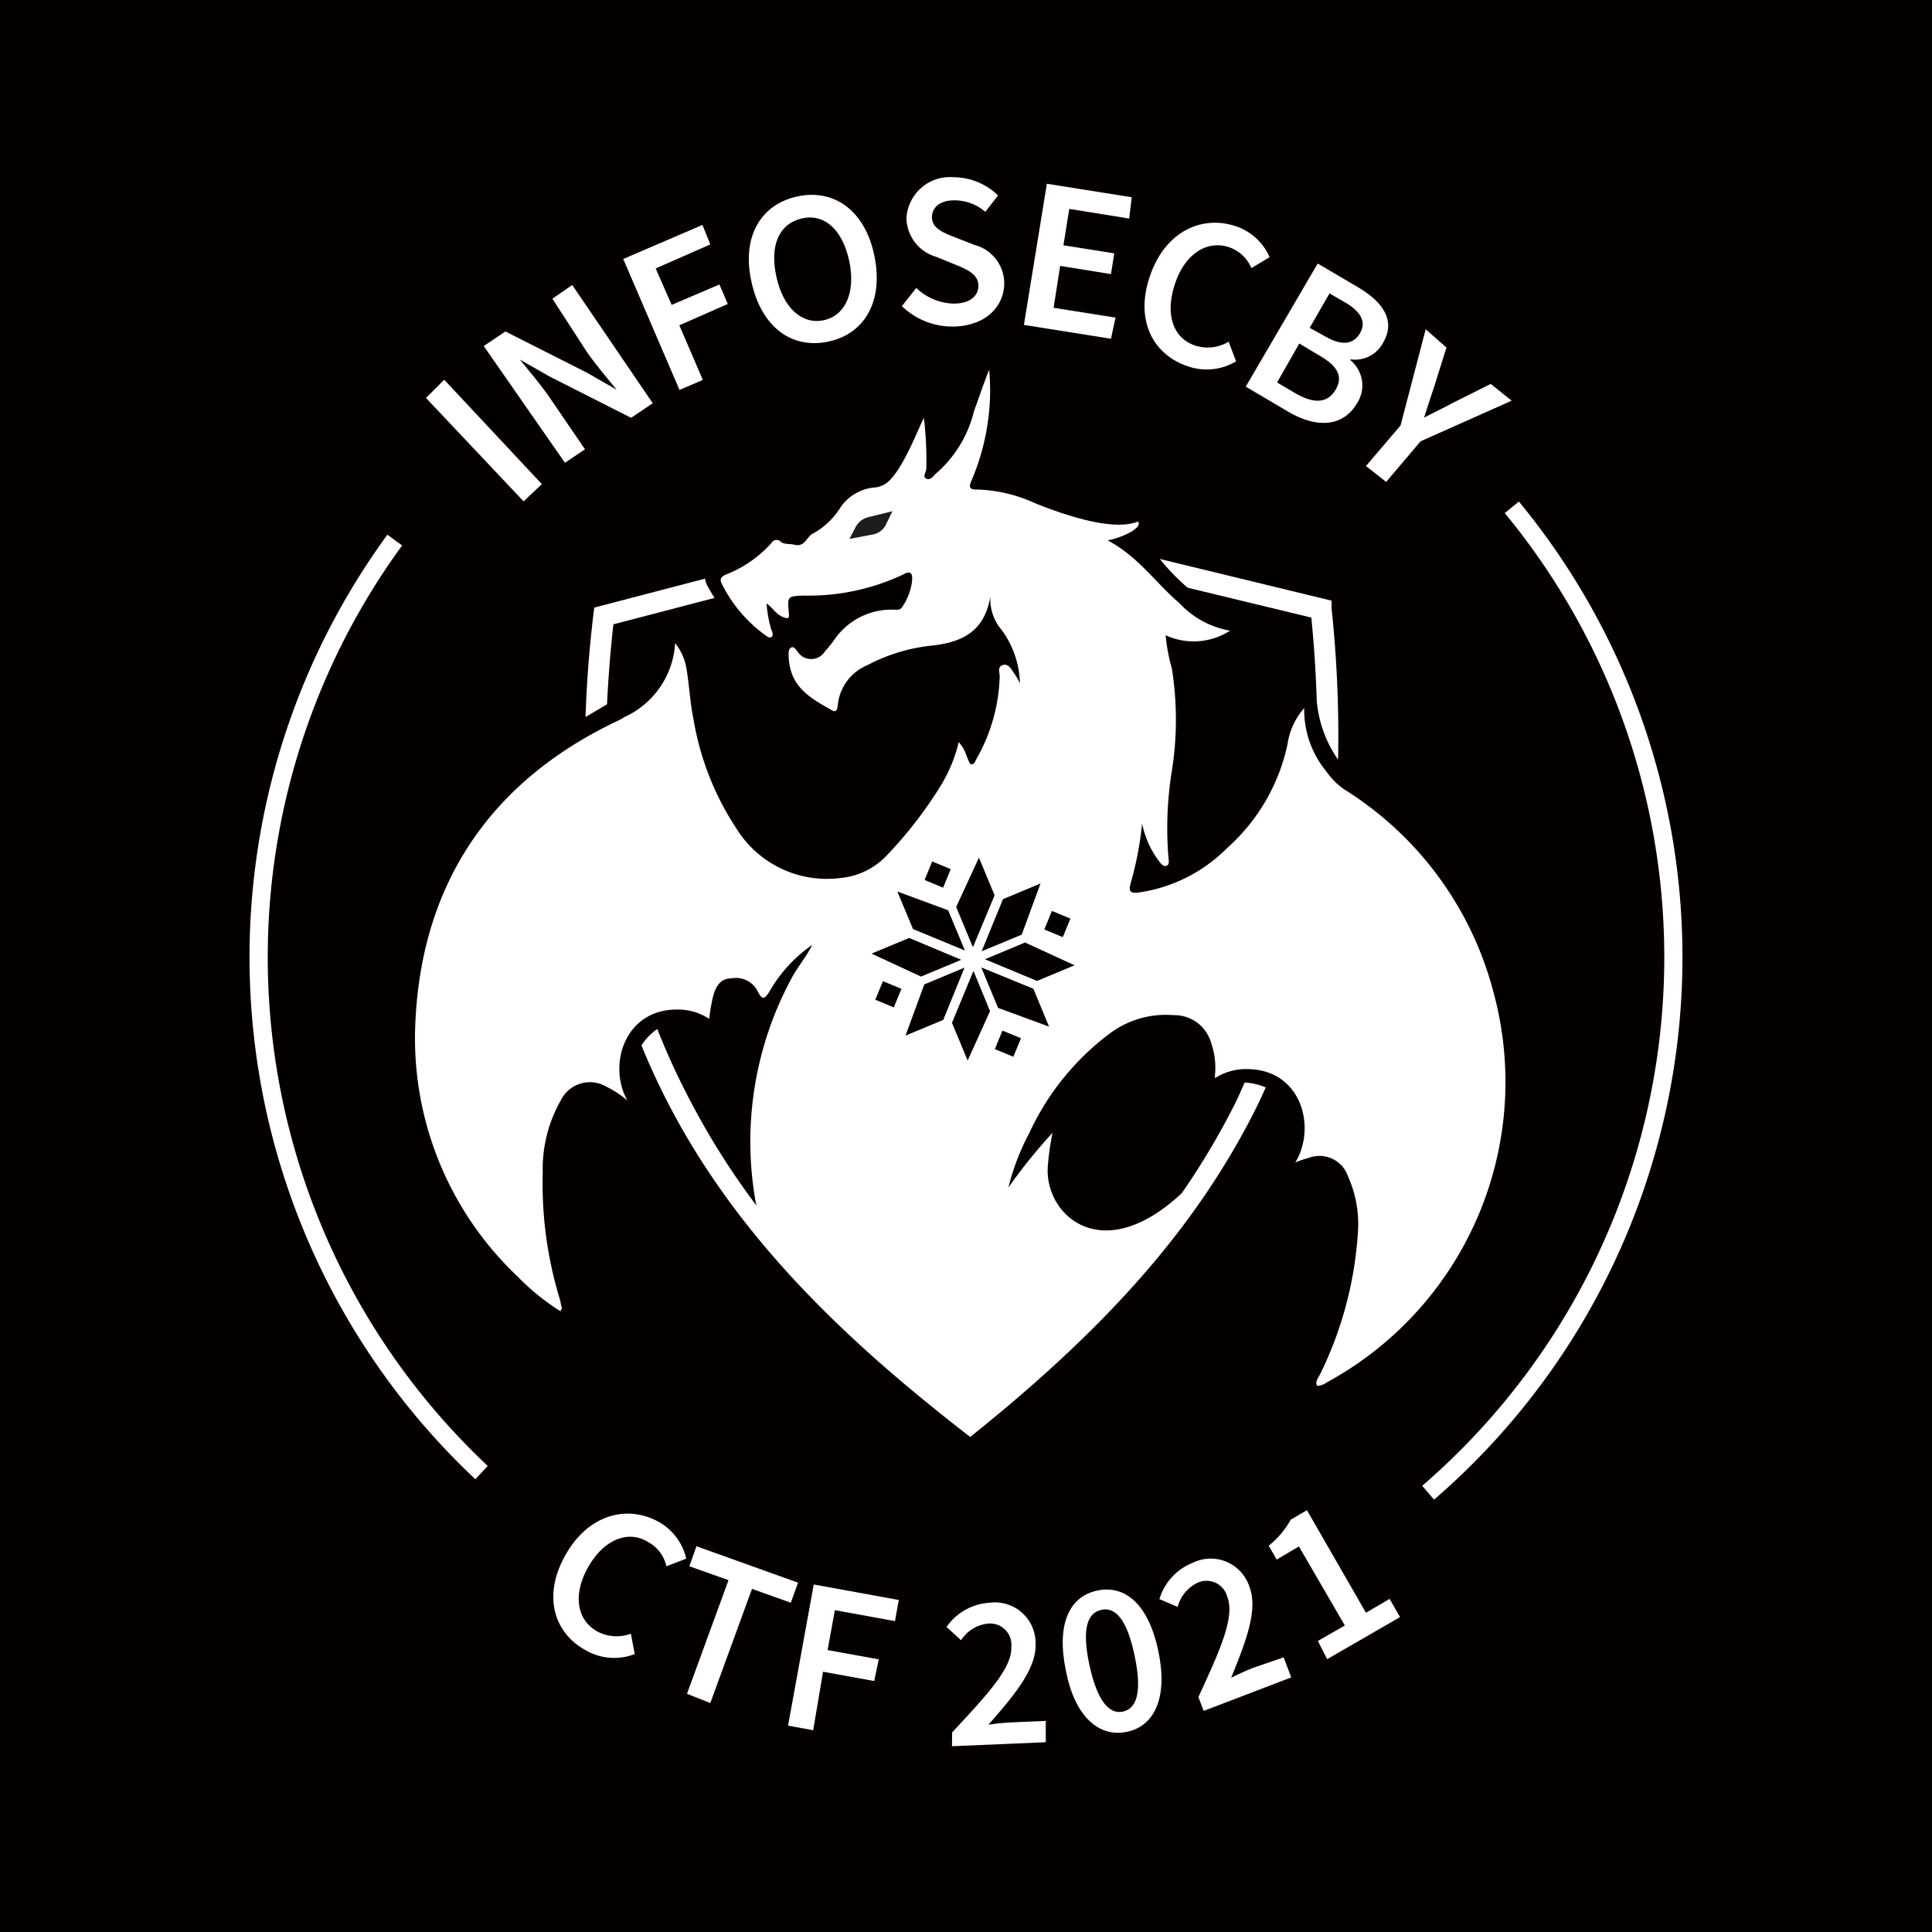 <svg xmlns="http://www.w3.org/2000/svg" viewBox="0 0 106.08 106.08"><defs><style>.a{fill:#050000;}.b{fill:#fff;}.c{fill:#1d1d1b;}</style></defs><rect class="a" width="106.08" height="106.08"/><path class="b" d="M78.74,82.34l-.65-.76a38.33,38.33,0,0,0,4.53-53.41l.78-.63a39.34,39.34,0,0,1-4.66,54.8Z"/><path class="b" d="M26.1,81.22a39.33,39.33,0,0,1-4.83-51.86l.81.59a38.33,38.33,0,0,0,4.7,50.54Z"/><path class="b" d="M33.68,34.28l5.55-1.45c-.14-.23-.27-.44-.4-.69a.92.92,0,0,1-.11-.37l-6.09,1.59-.05.39c-.24,2-.37,3.82-.43,5.62l1.18-.7C33.4,37.24,33.51,35.78,33.68,34.28Z"/><path class="b" d="M65.21,32.27h0L72,33.91c.16,1.57.25,3.09.3,4.58a6.62,6.62,0,0,0,1.17,3.22,66.37,66.37,0,0,0-.36-8.33l0-.4-9.43-2.29C64.13,31.25,64.65,31.79,65.21,32.27Z"/><path class="b" d="M82,54.47a18.68,18.68,0,0,0-8.18-11.12,3.85,3.85,0,0,1-1-1,5.3,5.3,0,0,1-1.21-3.47,3.83,3.83,0,0,0-.92,2,10.58,10.58,0,0,1-3.33,5.7A8.54,8.54,0,0,1,62.55,49c-.41.06-.62,0-.47-.5a18.5,18.5,0,0,0,.63-3.28,5.11,5.11,0,0,0,.88,2c.12.15.25.38.45.32s.12-.34.11-.51a19.91,19.91,0,0,1,.19-4.69,17.85,17.85,0,0,0,0-5.65A9.89,9.89,0,0,1,64,34.88a3.7,3.7,0,0,0,3.54-.25,5,5,0,0,1-2.79-1.52c-1.29-1.1-2.25-2.55-3.93-3.44a4.48,4.48,0,0,0,1.34-.5c.17-.13.41-.27.36-.49s-.8.91-5.69-1.05a8.1,8.1,0,0,0-3.18-.75c-.4,0-.48-.1-.31-.49a12.58,12.58,0,0,0,.88-3.09,12,12,0,0,0,.09-3c-.5,1.3-.4,1.1-.83,2.27A6.56,6.56,0,0,1,51.39,26c-.15.14-.3.39-.53.28s0-.35,0-.54a19.36,19.36,0,0,0-.13-2.78c-.16.19-1,2.5-1.84,3.37a1.32,1.32,0,0,1-.8.43,2.55,2.55,0,0,0-1.91,1.05,4.11,4.11,0,0,1-1.57,1.5c-.33.18-.41.74-1,.6-.24-.07-.52,0-.74-.16a.31.31,0,0,0-.5.05,6.52,6.52,0,0,1-2.52,1.75c-.23.1-.36.24-.22.5A7.68,7.68,0,0,0,42,34.86c.1.07.22.19.35.12s.07-.27,0-.41a6.61,6.61,0,0,1-.26-1.44c.35.26.53.6.88.74s.37.09.34-.24c-.08-.89-.07-.89.81-.93a12.13,12.13,0,0,0,5.5-1.17c.41-.23.49,0,.46.35a3.12,3.12,0,0,1-.54,1.44c-.08.14-.18.16-.36.16A3.8,3.8,0,0,0,45.9,35a7.43,7.43,0,0,1-.6.76.89.89,0,0,1-1.52,0c-.09-.09-.15-.25-.3-.22s-.19.23-.18.37a3.39,3.39,0,0,0,.06.64c.24,1.31,1.29,1.86,2.3,2.44.28.17.32-.08.34-.28a2.65,2.65,0,0,1,1.61-2.18,9.75,9.75,0,0,1,3.62-1.09c1.58-.18,2.85-.77,3.15-2.72A2.59,2.59,0,0,0,55,34.59a5.15,5.15,0,0,1,1,2.93,3.86,3.86,0,0,0-.32-.56c-.16-.22-.32-.55-.63-.44s-.15.41-.16.64a9.65,9.65,0,0,1-1.26,4.48c-.08.14-.11.34-.34.33-.23-.34-.24-.79-.65-1.22a8.2,8.2,0,0,1-1,2.41,22.89,22.89,0,0,1-3,3.86,4,4,0,0,1-2.51,1.19,5.84,5.84,0,0,1-5.69-2.71,15.5,15.5,0,0,1-2.36-6c-.19-.9-.23-1.83-.38-2.74a3.06,3.06,0,0,0-.63-1.45,4.76,4.76,0,0,1-2.78,4.06,3.3,3.3,0,0,1-.42.23c-7,3.33-10.77,9-11.07,16.69a18,18,0,0,0,5.63,13.81A12.73,12.73,0,0,0,30.78,72c0-.09.08-.13.07-.16s-.07-.33-.11-.5a21.71,21.71,0,0,1-.94-6.94,7.64,7.64,0,0,1,1-4,1.78,1.78,0,0,1,2.5-.73,5.21,5.21,0,0,1,1.15.76c-1.09-1.93-.17-5,2.72-5a3.14,3.14,0,0,1,1.77.51,10,10,0,0,1,.21-1.22c.14-.52.38-1,1-1a1.34,1.34,0,0,1,1.46.72c.28.57.41.34.64,0a7.78,7.78,0,0,1,2.35-2.56,7.46,7.46,0,0,1-.53.87c-.2.31-.42.61-.59.93a18.89,18.89,0,0,0-2,12.25,2.61,2.61,0,0,0,.06.27A40.92,40.92,0,0,1,38,60.63a39.56,39.56,0,0,1-1.91-4.13,3.11,3.11,0,0,0-.87.9C38.94,66.54,45.7,73,52.91,78.62l.36.28.36-.29c7.44-6,12.15-11.45,15.29-17.67.2-.4.39-.82.58-1.23a3.23,3.23,0,0,0-1.16-.27c-.15.33-.29.66-.45,1a40.81,40.81,0,0,1-3,5.07c-4.4,4.12-7.54,1.18-7.36-1.45a15.16,15.16,0,0,1,.26-1.86,29.54,29.54,0,0,0-2.42,3,13,13,0,0,1,1.15-3,14.34,14.34,0,0,1,4.42-5.46,5.14,5.14,0,0,1,3.51-1,2.09,2.09,0,0,1,2.06,1.56,4,4,0,0,1,.2,1.72l0,.18a3.12,3.12,0,0,1,1.75-.5c3,0,3.84,3.2,2.66,5.13a4.84,4.84,0,0,1,.73-.25,1.65,1.65,0,0,1,2.16,1,6.38,6.38,0,0,1,.55,3.08,20.6,20.6,0,0,1-2.08,7.8c-.09.19-.28.38-.17.63a.84.84,0,0,0,.51-.17A18.78,18.78,0,0,0,82,54.47Z"/><path class="c" d="M46.64,29.59l.34-.65a1.08,1.08,0,0,1,.68-.54L49,28.07l-.34.7a1,1,0,0,1-.76.58Z"/><polygon class="a" points="54.8 55.34 57.6 56.37 56.74 54.29 53.88 53.12 54.8 55.34"/><polygon class="a" points="53.45 53.31 52.27 56.16 53.13 58.23 54.36 55.52 53.45 53.31"/><polygon class="a" points="54.08 52.67 56.94 53.86 59 53 56.28 51.75 54.08 52.67"/><polygon class="a" points="50.75 54.05 49.72 56.86 51.79 56 52.96 53.13 50.75 54.05"/><polygon class="a" points="53.42 52.01 54.61 49.16 53.75 47.09 52.5 49.8 53.42 52.01"/><polygon class="a" points="52.78 52.7 49.92 51.5 47.85 52.36 50.57 53.62 52.78 52.7"/><polygon class="a" points="52.06 49.98 49.27 48.95 50.13 51.01 52.98 52.19 52.06 49.98"/><polygon class="a" points="56.1 51.32 57.13 48.51 55.07 49.37 53.9 52.23 56.1 51.32"/><rect class="a" x="48.22" y="54.04" width="1.1" height="1.1" transform="translate(-20.3 78.82) rotate(-67.55)"/><rect class="a" x="57.51" y="50.19" width="1.1" height="1.1" transform="translate(-11.01 85.02) rotate(-67.55)"/><rect class="a" x="54.79" y="56.75" width="1.1" height="1.1" transform="translate(-18.75 86.57) rotate(-67.55)"/><rect class="a" x="50.94" y="47.47" width="1.1" height="1.1" transform="translate(-12.56 77.27) rotate(-67.55)"/><path class="b" d="M23.39,21.85l1-1,5.36,5.73-1,.95Z"/><path class="b" d="M26.56,19l1.19-.8,4.49,2.27,1.62.93,0,0c-.51-.63-1.17-1.39-1.66-2.11L30.33,16.4l1.09-.75,4.42,6.49-1.19.8-4.5-2.28-1.61-.92,0,0c.53.65,1.15,1.37,1.64,2.09l1.94,2.84-1.1.74Z"/><path class="b" d="M34.22,14.22l4.35-1.87L39,13.42,36,14.74l.88,2,2.62-1.12.46,1.07L37.3,17.86l1.29,3-1.28.55Z"/><path class="b" d="M41.26,15.47c-.55-2.47.51-4.24,2.5-4.68S47.47,11.51,48,14s-.49,4.31-2.49,4.75S41.81,18,41.26,15.47Zm5.36-1.18C46.24,12.57,45.23,11.7,44,12s-1.75,1.48-1.37,3.2,1.41,2.64,2.61,2.38S47,16,46.62,14.29Z"/><path class="b" d="M49.52,16.81l.79-1a3.07,3.07,0,0,0,2.06.86c.89,0,1.36-.43,1.35-1s-.52-.84-1.24-1.13l-1.08-.44A2.26,2.26,0,0,1,49.77,12a2.39,2.39,0,0,1,2.59-2.27,3.54,3.54,0,0,1,2.44,1l-.7.9A2.58,2.58,0,0,0,52.38,11c-.74,0-1.22.37-1.21.95s.62.83,1.27,1.08l1.07.42a2.19,2.19,0,0,1,1.63,2.09c0,1.27-1,2.35-2.77,2.39A4,4,0,0,1,49.52,16.81Z"/><path class="b" d="M57.48,10.09l4.66.74L62,12l-3.29-.53-.32,2,2.79.44L61,15.05l-2.79-.45-.36,2.3,3.4.54L61,18.6l-4.78-.76Z"/><path class="b" d="M63.16,15.1c.85-2.42,2.87-3.32,4.75-2.66a3.09,3.09,0,0,1,1.8,1.68l-1,.6a2.05,2.05,0,0,0-1.18-1.13c-1.2-.43-2.43.29-3,1.95s-.16,3,1.08,3.43a2.22,2.22,0,0,0,1.85-.21l.41,1.08a3.14,3.14,0,0,1-2.71.25C63.29,19.44,62.29,17.55,63.16,15.1Z"/><path class="b" d="M72.35,14.47l2.16,1.27c1.39.81,2.16,1.84,1.43,3.08a1.74,1.74,0,0,1-1.79.91l0,.05a1.79,1.79,0,0,1,.36,2.36c-.8,1.36-2.28,1.34-3.77.47l-2.34-1.38ZM71.14,21.6c1,.58,1.76.55,2.2-.21s.06-1.34-1-1.93l-1-.6L70.12,21Zm1.62-3.13c.95.55,1.56.42,1.91-.17s.09-1.16-.79-1.68L73,16.11,71.91,18Z"/><path class="b" d="M76.9,23.36l1.38-5.28,1.14,1-.65,2.08c-.2.59-.38,1.15-.58,1.77l0,0c.57-.3,1.11-.55,1.66-.85l2-1L83,22l-5,2.23-1.89,2.23L75,25.59Z"/><path class="b" d="M31.06,85.36c1.26-2.23,3.42-2.76,5.14-1.78a3.11,3.11,0,0,1,1.48,2L36.59,86a2,2,0,0,0-1-1.33C34.52,84,33.19,84.5,32.32,86s-.68,2.92.46,3.57a2.25,2.25,0,0,0,1.86.13l.21,1.12a3.12,3.12,0,0,1-2.71-.22C30.42,89.65,29.77,87.62,31.06,85.36Z"/><path class="b" d="M40,86.76,37.85,86l.39-1.1,5.58,2-.4,1.1-2.13-.76L39,93.51,37.72,93Z"/><path class="b" d="M44.68,87l4.67.85-.21,1.16-3.3-.6-.4,2.19,2.81.51L48,92.3l-2.81-.51L44.65,95l-1.38-.25Z"/><path class="b" d="M52.28,95.12c2-2.15,3.3-3.55,3.25-4.71a1.17,1.17,0,0,0-1.31-1.26,2,2,0,0,0-1.45.91l-.8-.73A3.12,3.12,0,0,1,54.35,88a2.23,2.23,0,0,1,2.51,2.24c.06,1.36-1.13,2.8-2.59,4.46a12.07,12.07,0,0,1,1.28-.13l1.87-.08,0,1.17-5.15.22Z"/><path class="b" d="M58.52,91.71c-.52-2.53.19-4.06,1.74-4.38s2.81.8,3.34,3.32-.18,4.12-1.73,4.44S59,94.23,58.52,91.71Zm3.78-.79c-.44-2.11-1.1-2.68-1.82-2.53s-1.11.93-.67,3,1.12,2.74,1.84,2.59S62.74,93,62.3,90.92Z"/><path class="b" d="M65.8,93.18c1.24-2.68,2-4.4,1.59-5.49a1.18,1.18,0,0,0-1.65-.78,2.06,2.06,0,0,0-1.08,1.32l-1-.43a3.11,3.11,0,0,1,1.85-2,2.23,2.23,0,0,1,3.09,1.32c.49,1.27-.19,3-1,5,.36-.18.82-.39,1.17-.53L70.48,91l.42,1.1-4.81,1.84Z"/><path class="b" d="M72.36,90.1l1.48-.85-2.52-4.34-1.22.72-.44-.76a4.8,4.8,0,0,0,1.21-1.43l.89-.52L75,88.55l1.3-.76.57,1-4,2.31Z"/></svg>